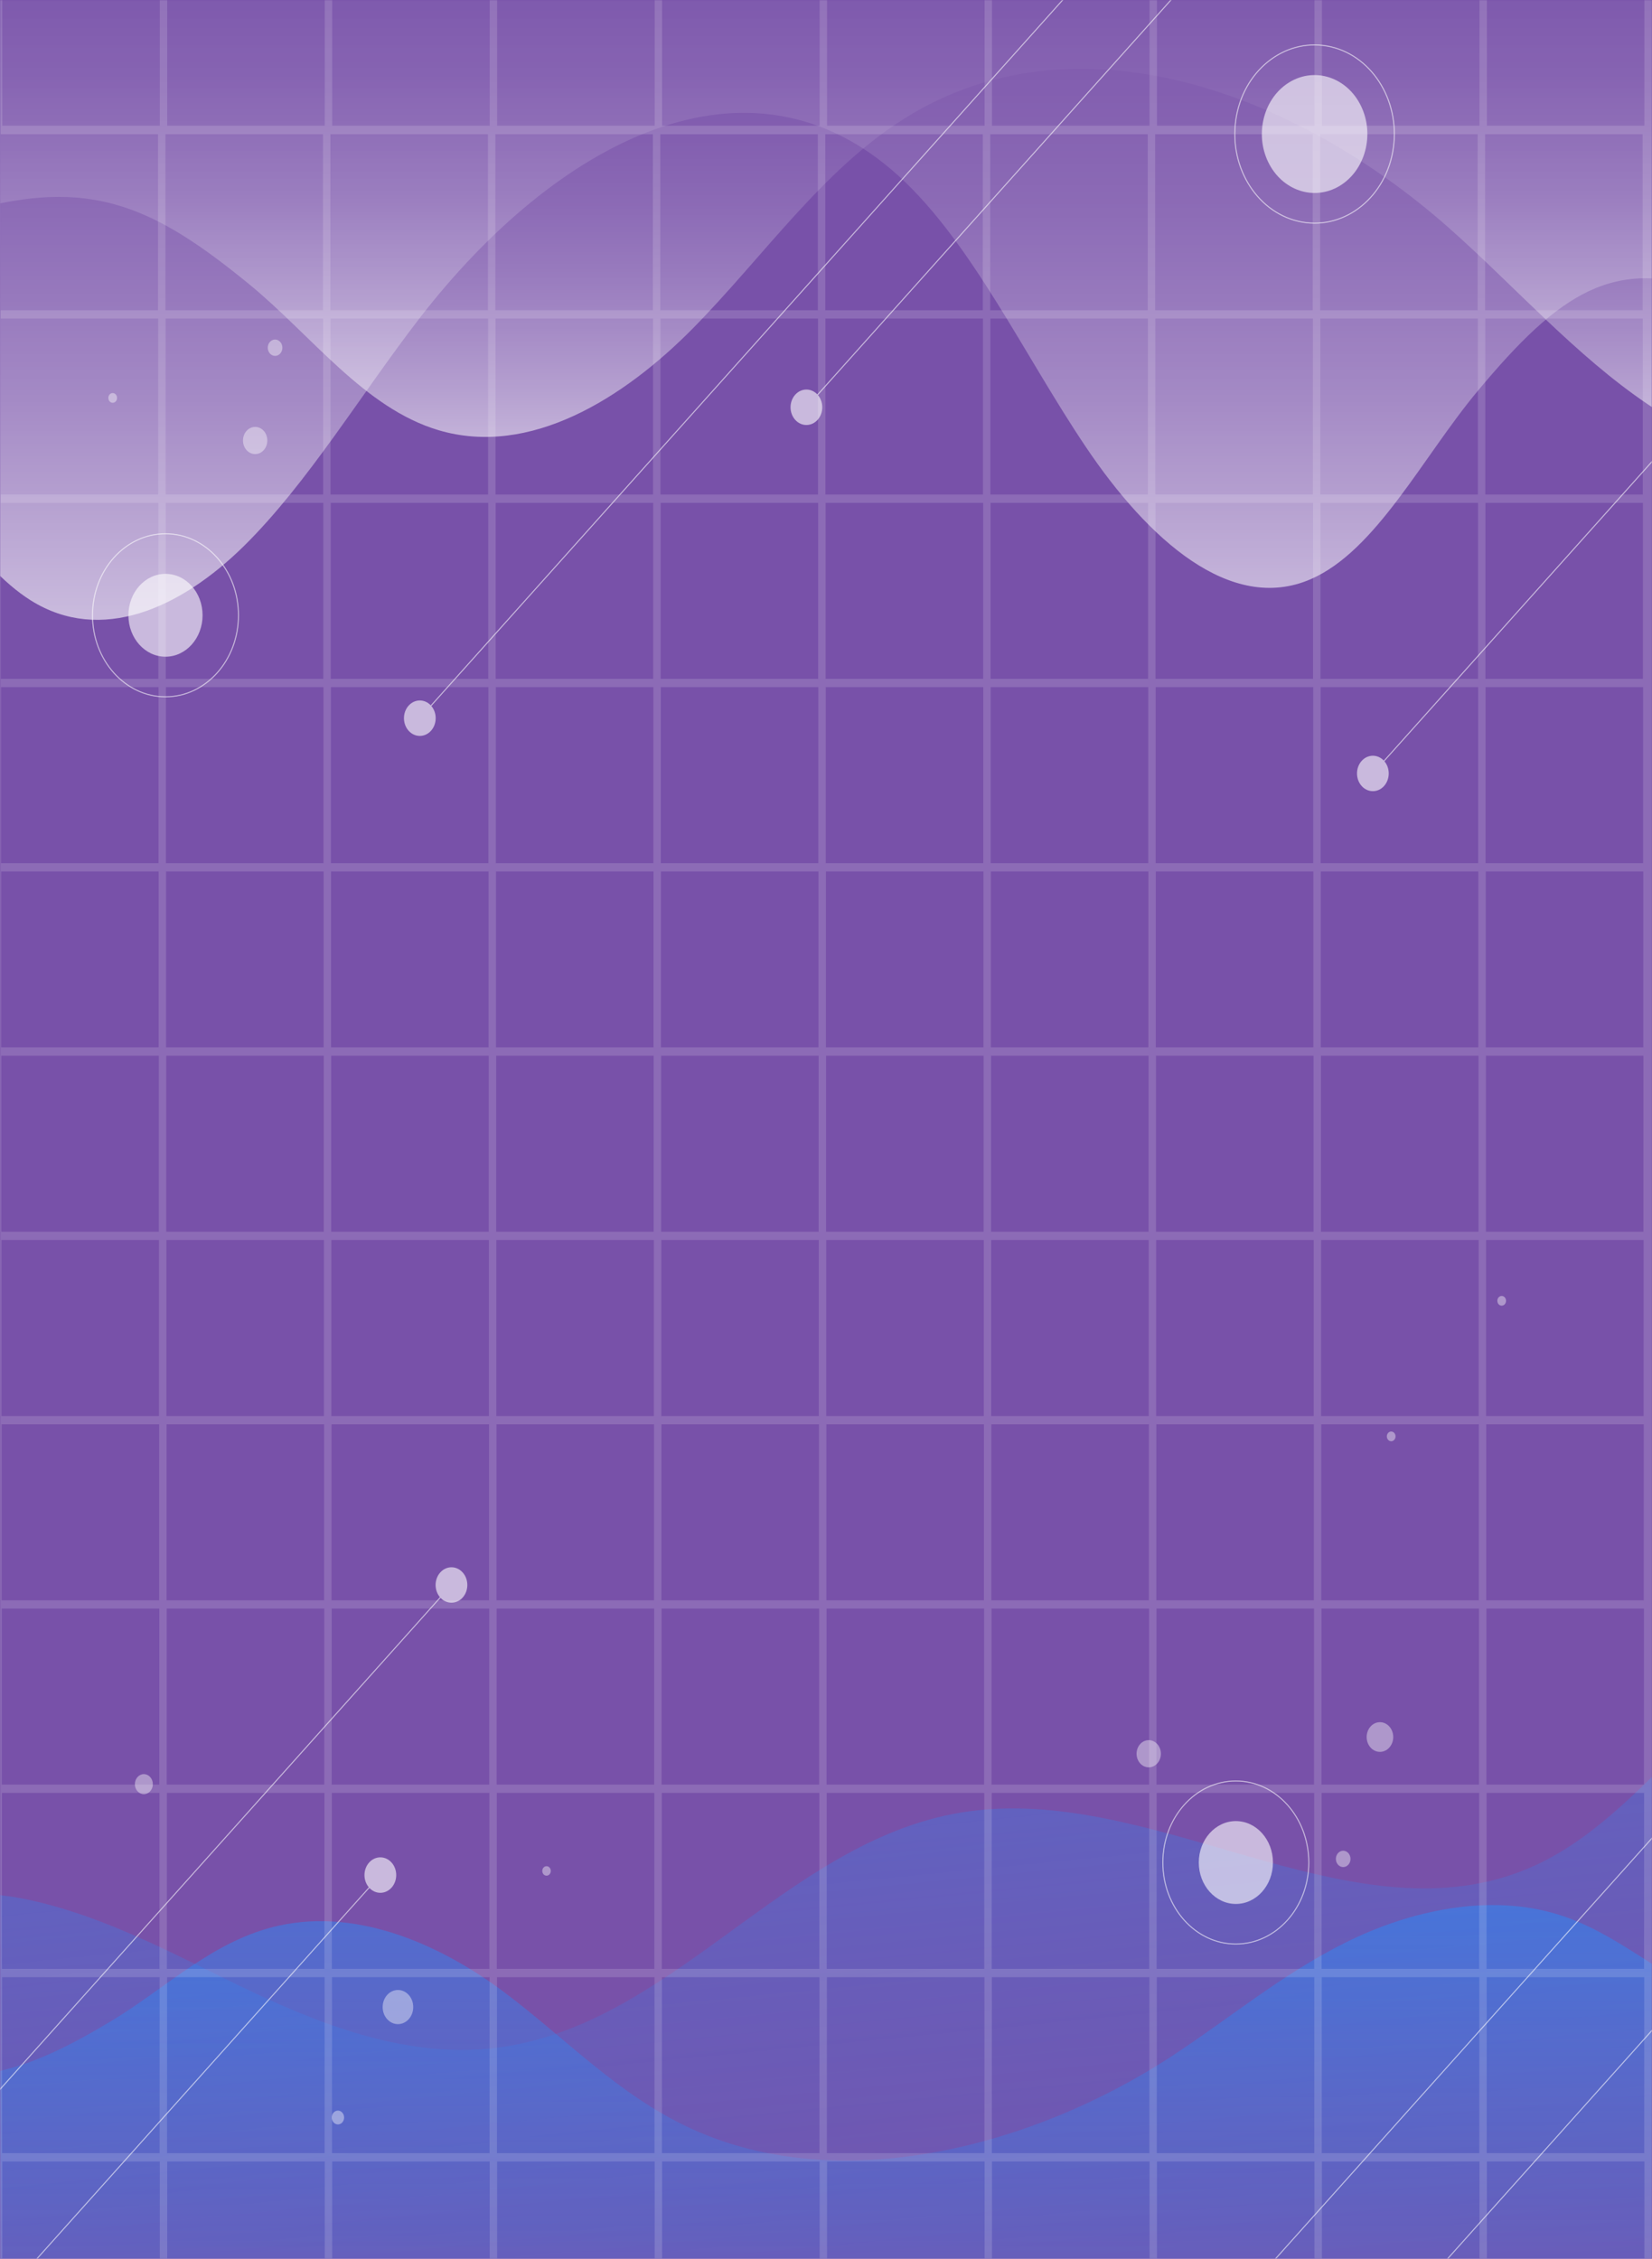 <svg width="790" height="1080" viewBox="0 0 790 1080" fill="none" xmlns="http://www.w3.org/2000/svg">
<path d="M790 0H0V1080H790V0Z" fill="url(#paint0_linear_1_5418)"/>
<mask id="mask0_1_5418" style="mask-type:luminance" maskUnits="userSpaceOnUse" x="0" y="0" width="790" height="1080">
<path d="M790 0H0V1080H790V0Z" fill="white"/>
</mask>
<g mask="url(#mask0_1_5418)">
<path style="mix-blend-mode:color-burn" opacity="0.3" d="M-138.595 961.009C-102.177 921.48 -42.338 896.354 13.537 908.313C51.988 916.564 86.245 936.113 121.401 952.73C156.558 969.318 195.241 983.462 234.49 979.437C320.375 970.612 374.448 880.715 459.535 866.628C550.053 851.65 644.276 927.891 728.694 894.226C789.665 869.934 819.906 795.331 885.381 785.068V1172.25H-138.595V960.981V961.009Z" fill="url(#paint1_linear_1_5418)"/>
<path style="mix-blend-mode:color-burn" opacity="0.45" d="M-58.81 989.902C-11.633 998.555 14.515 989.643 53.687 966.012C80.016 950.142 102.202 927.517 133.575 920.646C171.898 912.281 211.481 930.335 241.002 952.442C270.548 974.55 295.59 1001.66 330.284 1017.64C402.322 1050.85 494.564 1025.95 559.498 983.663C587.578 965.379 612.98 943.933 643.556 928.725C674.131 913.517 712.171 905.036 745.475 915.5C772.859 924.096 793.011 944.048 819.108 955.087V1235.85H-58.81V989.873V989.902Z" fill="url(#paint2_linear_1_5418)"/>
<path style="mix-blend-mode:overlay" opacity="0.6" d="M819.159 139.488C771.983 122.297 745.834 139.977 706.662 186.924C680.333 218.432 658.148 263.338 626.774 276.936C588.452 293.552 548.868 257.703 519.348 213.832C489.802 169.962 464.759 116.173 430.066 84.435C358.028 18.543 265.786 67.962 200.851 151.879C172.772 188.189 147.37 230.708 116.794 260.923C86.218 291.109 48.179 307.927 14.875 287.17C-12.509 270.093 -32.661 230.535 -58.759 208.571V-121.377H819.159V139.517V139.488Z" fill="url(#paint3_linear_1_5418)"/>
<path style="mix-blend-mode:overlay" opacity="0.6" d="M-8.365 99.154C45.116 85.815 74.74 99.528 119.188 135.923C149.017 160.36 174.188 195.146 209.757 205.696C253.201 218.576 298.061 190.776 331.545 156.795C365.029 122.785 393.417 81.1 432.769 56.491C514.458 5.433 619.028 43.727 692.636 108.756C724.473 136.901 753.273 169.847 787.94 193.277C822.608 216.678 865.744 229.702 903.5 213.602C934.565 200.378 957.393 169.703 986.991 152.684V-25.673H-8.365V99.154Z" fill="url(#paint4_linear_1_5418)"/>
<g style="mix-blend-mode:overlay" opacity="0.4">
<path d="M127.835 210.613C127.835 214.206 125.236 217.11 122.019 217.11C118.802 217.11 116.202 214.206 116.202 210.613C116.202 207.019 118.802 204.115 122.019 204.115C125.236 204.115 127.835 207.019 127.835 210.613Z" fill="white"/>
<path d="M555.148 838.512C555.148 842.105 552.548 845.009 549.331 845.009C546.114 845.009 543.515 842.105 543.515 838.512C543.515 834.918 546.114 832.015 549.331 832.015C552.548 832.015 555.148 834.918 555.148 838.512Z" fill="white"/>
<path d="M164.561 1012.44C164.561 1014.28 163.223 1015.75 161.601 1015.75C159.98 1015.75 158.642 1014.25 158.642 1012.44C158.642 1010.63 159.98 1009.13 161.601 1009.13C163.223 1009.13 164.561 1010.63 164.561 1012.44Z" fill="white"/>
<path d="M659.9 837.62C663.41 837.62 666.257 834.441 666.257 830.519C666.257 826.598 663.41 823.418 659.9 823.418C656.389 823.418 653.542 826.598 653.542 830.519C653.542 834.441 656.389 837.62 659.9 837.62Z" fill="white"/>
<path d="M197.609 959.629C197.609 964.143 194.34 967.794 190.3 967.794C186.259 967.794 182.99 964.143 182.99 959.629C182.99 955.116 186.259 951.465 190.3 951.465C194.34 951.465 197.609 955.116 197.609 959.629Z" fill="white"/>
<path d="M135.042 166.254C135.042 168.41 133.472 170.163 131.542 170.163C129.611 170.163 128.042 168.41 128.042 166.254C128.042 164.097 129.611 162.344 131.542 162.344C133.472 162.344 135.042 164.097 135.042 166.254Z" fill="white"/>
<path d="M645.822 888.793C645.822 890.949 644.252 892.703 642.322 892.703C640.391 892.703 638.821 890.949 638.821 888.793C638.821 886.637 640.391 884.883 642.322 884.883C644.252 884.883 645.822 886.637 645.822 888.793Z" fill="white"/>
<path d="M53.893 192.587C55.044 192.587 55.977 191.545 55.977 190.259C55.977 188.972 55.044 187.93 53.893 187.93C52.742 187.93 51.808 188.972 51.808 190.259C51.808 191.545 52.742 192.587 53.893 192.587Z" fill="white"/>
<path d="M720.202 621.948C720.202 623.242 719.276 624.277 718.117 624.277C716.959 624.277 716.033 623.242 716.033 621.948C716.033 620.655 716.959 619.62 718.117 619.62C719.276 619.62 720.202 620.655 720.202 621.948Z" fill="white"/>
<path d="M263.392 894.543C263.392 895.808 262.491 896.814 261.359 896.814C260.226 896.814 259.326 895.808 259.326 894.543C259.326 893.278 260.226 892.271 261.359 892.271C262.491 892.271 263.392 893.278 263.392 894.543Z" fill="white"/>
<path d="M73.093 853.058C73.093 855.703 71.162 857.859 68.795 857.859C66.427 857.859 64.497 855.703 64.497 853.058C64.497 850.414 66.427 848.257 68.795 848.257C71.162 848.257 73.093 850.414 73.093 853.058Z" fill="white"/>
<path d="M665.279 689.105C666.43 689.105 667.363 688.062 667.363 686.776C667.363 685.49 666.43 684.448 665.279 684.448C664.127 684.448 663.194 685.49 663.194 686.776C663.194 688.062 664.127 689.105 665.279 689.105Z" fill="white"/>
</g>
<g style="mix-blend-mode:overlay" opacity="0.15">
<path d="M786.447 1196.26H789.999V-102.604H786.447V-28.001H711.115V-102.604H707.563V-28.001H632.231V-102.604H628.679V-28.001H553.347V-102.604H549.795V-28.001H474.462V-102.604H470.911V-28.001H395.578V-102.604H392.026V-28.001H316.694V-102.604H313.142V-28.001H237.81V-102.604H234.258V-28.001H158.926V-102.604H155.374V-28.001H80.041V-102.604H76.49V-28.001H1.157V-102.604H-2.395V1196.26H1.157V1121.57H76.49V1196.26H80.041V1121.57H155.374V1196.26H158.926V1121.57H234.258V1196.26H237.81V1121.57H313.142V1196.26H316.694V1121.57H392.026V1196.26H395.578V1121.57H470.911V1196.26H474.462V1121.57H549.795V1196.26H553.347V1121.57H628.679V1196.26H632.231V1121.57H707.563V1196.26H711.115V1121.57H786.447V1196.26ZM76.412 1117.6H1.08V1033.46H76.412V1117.6ZM155.297 1117.6H79.964V1033.46H155.297V1117.6ZM234.181 1117.6H158.848V1033.46H234.181V1117.6ZM313.065 1117.6H237.733V1033.46H313.065V1117.6ZM391.949 1117.6H316.617V1033.46H391.949V1117.6ZM470.833 1117.6H395.501V1033.46H470.833V1117.6ZM549.718 1117.6H474.385V1033.46H549.718V1117.6ZM628.602 1117.6H553.269V1033.46H628.602V1117.6ZM707.486 1117.6H632.154V1033.46H707.486V1117.6ZM786.37 1117.6H711.038V1033.46H786.37V1117.6ZM76.335 1029.49H1.003V945.341H76.335V1029.49ZM155.219 1029.49H79.887V945.341H155.219V1029.49ZM234.104 1029.49H158.771V945.341H234.104V1029.49ZM312.988 1029.49H237.655V945.341H312.988V1029.49ZM391.872 1029.49H316.54V945.341H391.872V1029.49ZM470.756 1029.49H395.424V945.341H470.756V1029.49ZM549.64 1029.49H474.308V945.341H549.64V1029.49ZM628.525 1029.49H553.192V945.341H628.525V1029.49ZM707.409 1029.49H632.076V945.341H707.409V1029.49ZM786.293 1029.49H710.96V945.341H786.293V1029.49ZM76.258 941.374H0.926V857.227H76.258V941.374ZM155.142 941.374H79.81V857.227H155.142V941.374ZM234.026 941.374H158.694V857.227H234.026V941.374ZM312.911 941.374H237.578V857.227H312.911V941.374ZM391.795 941.374H316.462V857.227H391.795V941.374ZM470.679 941.374H395.347V857.227H470.679V941.374ZM549.563 941.374H474.231V857.227H549.563V941.374ZM628.447 941.374H553.115V857.227H628.447V941.374ZM707.332 941.374H631.999V857.227H707.332V941.374ZM786.216 941.374H710.883V857.227H786.216V941.374ZM76.181 853.259H0.848V769.112H76.181V853.259ZM155.065 853.259H79.733V769.112H155.065V853.259ZM233.949 853.259H158.617V769.112H233.949V853.259ZM312.833 853.259H237.501V769.112H312.833V853.259ZM391.718 853.259H316.385V769.112H391.718V853.259ZM470.602 853.259H395.269V769.112H470.602V853.259ZM549.486 853.259H474.153V769.112H549.486V853.259ZM628.37 853.259H553.038V769.112H628.37V853.259ZM707.254 853.259H631.922V769.112H707.254V853.259ZM786.139 853.259H710.806V769.112H786.139V853.259ZM76.104 765.145H0.771V680.998H76.104V765.145ZM154.988 765.145H79.655V680.998H154.988V765.145ZM233.872 765.145H158.54V680.998H233.872V765.145ZM312.756 765.145H237.424V680.998H312.756V765.145ZM391.64 765.145H316.308V680.998H391.64V765.145ZM470.525 765.145H395.192V680.998H470.525V765.145ZM549.409 765.145H474.076V680.998H549.409V765.145ZM628.293 765.145H552.961V680.998H628.293V765.145ZM707.177 765.145H631.845V680.998H707.177V765.145ZM786.061 765.145H710.729V680.998H786.061V765.145ZM76.026 677.03H0.694V592.883H76.026V677.03ZM154.911 677.03H79.578V592.883H154.911V677.03ZM233.795 677.03H158.462V592.883H233.795V677.03ZM312.679 677.03H237.347V592.883H312.679V677.03ZM391.563 677.03H316.231V592.883H391.563V677.03ZM470.447 677.03H395.115V592.883H470.447V677.03ZM549.332 677.03H473.999V592.883H549.332V677.03ZM628.216 677.03H552.883V592.883H628.216V677.03ZM707.1 677.03H631.767V592.883H707.1V677.03ZM785.984 677.03H710.652V592.883H785.984V677.03ZM75.949 588.916H0.617V504.768H75.949V588.916ZM154.833 588.916H79.501V504.768H154.833V588.916ZM233.718 588.916H158.385V504.768H233.718V588.916ZM312.602 588.916H237.269V504.768H312.602V588.916ZM391.486 588.916H316.153V504.768H391.486V588.916ZM470.37 588.916H395.038V504.768H470.37V588.916ZM549.254 588.916H473.922V504.768H549.254V588.916ZM628.138 588.916H552.806V504.768H628.138V588.916ZM707.023 588.916H631.69V504.768H707.023V588.916ZM785.907 588.916H710.574V504.768H785.907V588.916ZM75.872 500.801H0.54V416.654H75.872V500.801ZM154.756 500.801H79.424V416.654H154.756V500.801ZM233.64 500.801H158.308V416.654H233.64V500.801ZM312.525 500.801H237.192V416.654H312.525V500.801ZM391.409 500.801H316.076V416.654H391.409V500.801ZM470.293 500.801H394.96V416.654H470.293V500.801ZM549.177 500.801H473.845V416.654H549.177V500.801ZM628.061 500.801H552.729V416.654H628.061V500.801ZM706.945 500.801H631.613V416.654H706.945V500.801ZM785.83 500.801H710.497V416.654H785.83V500.801ZM75.795 412.687H0.462V328.539H75.795V412.687ZM154.679 412.687H79.347V328.539H154.679V412.687ZM233.563 412.687H158.231V328.539H233.563V412.687ZM312.447 412.687H237.115V328.539H312.447V412.687ZM391.332 412.687H315.999V328.539H391.332V412.687ZM470.216 412.687H394.883V328.539H470.216V412.687ZM549.1 412.687H473.767V328.539H549.1V412.687ZM627.984 412.687H552.652V328.539H627.984V412.687ZM706.868 412.687H631.536V328.539H706.868V412.687ZM785.752 412.687H710.42V328.539H785.752V412.687ZM75.718 324.572H0.385V240.425H75.718V324.572ZM154.602 324.572H79.269V240.425H154.602V324.572ZM233.486 324.572H158.153V240.425H233.486V324.572ZM312.37 324.572H237.038V240.425H312.37V324.572ZM391.254 324.572H315.922V240.425H391.254V324.572ZM470.138 324.572H394.806V240.425H470.138V324.572ZM549.023 324.572H473.69V240.425H549.023V324.572ZM627.907 324.572H552.574V240.425H627.907V324.572ZM706.791 324.572H631.459V240.425H706.791V324.572ZM785.675 324.572H710.343V240.425H785.675V324.572ZM75.64 236.457H0.308V152.31H75.64V236.457ZM154.525 236.457H79.192V152.31H154.525V236.457ZM233.409 236.457H158.076V152.31H233.409V236.457ZM312.293 236.457H236.96V152.31H312.293V236.457ZM391.177 236.457H315.845V152.31H391.177V236.457ZM470.061 236.457H394.729V152.31H470.061V236.457ZM548.945 236.457H473.613V152.31H548.945V236.457ZM627.83 236.457H552.497V152.31H627.83V236.457ZM706.714 236.457H631.381V152.31H706.714V236.457ZM785.598 236.457H710.266V152.31H785.598V236.457ZM75.563 148.343H0.231V64.196H75.563V148.343ZM154.447 148.343H79.115V64.196H154.447V148.343ZM233.331 148.343H157.999V64.196H233.331V148.343ZM312.216 148.343H236.883V64.196H312.216V148.343ZM391.1 148.343H315.767V64.196H391.1V148.343ZM469.984 148.343H394.652V64.196H469.984V148.343ZM548.868 148.343H473.536V64.196H548.868V148.343ZM627.752 148.343H552.42V64.196H627.752V148.343ZM706.637 148.343H631.304V64.196H706.637V148.343ZM785.521 148.343H710.188V64.196H785.521V148.343ZM76.412 60.113H1.08V-24.034H76.412V60.113ZM155.297 60.113H79.964V-24.034H155.297V60.113ZM234.181 60.113H158.848V-24.034H234.181V60.113ZM313.065 60.113H237.733V-24.034H313.065V60.113ZM391.949 60.113H316.617V-24.034H391.949V60.113ZM470.833 60.113H395.501V-24.034H470.833V60.113ZM549.718 60.113H474.385V-24.034H549.718V60.113ZM628.602 60.113H553.269V-24.034H628.602V60.113ZM707.486 60.113H632.154V-24.034H707.486V60.113ZM786.37 60.113H711.038V-24.034H786.37V60.113Z" fill="white"/>
</g>
<g style="mix-blend-mode:overlay" opacity="0.6">
<path d="M-113.013 1125.22L216.165 757.527" stroke="white" stroke-width="0.49" stroke-miterlimit="10"/>
<path d="M221.261 763.823C224.221 760.517 224.221 755.141 221.261 751.835C218.302 748.528 213.489 748.528 210.529 751.835C207.569 755.141 207.569 760.517 210.529 763.823C213.489 767.129 218.302 767.129 221.261 763.823Z" fill="white"/>
</g>
<g style="mix-blend-mode:overlay" opacity="0.6">
<path d="M656.242 370.11L923.728 71.325" stroke="white" stroke-width="0.49" stroke-miterlimit="10"/>
<path d="M661.88 375.802C658.92 379.108 654.107 379.108 651.148 375.802C648.188 372.496 648.188 367.12 651.148 363.814C654.107 360.508 658.92 360.508 661.88 363.814C664.84 367.12 664.84 372.496 661.88 375.802Z" fill="white"/>
</g>
<g style="mix-blend-mode:overlay" opacity="0.6">
<path d="M576.639 1117.2L844.124 818.417" stroke="white" stroke-width="0.49" stroke-miterlimit="10"/>
</g>
<g style="mix-blend-mode:overlay" opacity="0.6">
<path d="M621.937 1158.51L889.422 859.728" stroke="white" stroke-width="0.49" stroke-miterlimit="10"/>
</g>
<g style="mix-blend-mode:overlay" opacity="0.6">
<path d="M200.491 343.69L611.744 -115.685" stroke="white" stroke-width="0.49" stroke-miterlimit="10"/>
<path d="M206.128 349.382C203.168 352.688 198.355 352.688 195.396 349.382C192.436 346.076 192.436 340.7 195.396 337.394C198.355 334.088 203.168 334.088 206.128 337.394C209.088 340.7 209.088 346.076 206.128 349.382Z" fill="white"/>
</g>
<g style="mix-blend-mode:overlay" opacity="0.6">
<path d="M385.36 195.031L796.613 -264.372" stroke="white" stroke-width="0.49" stroke-miterlimit="10"/>
<path d="M390.997 200.723C388.037 204.029 383.224 204.029 380.264 200.723C377.304 197.417 377.304 192.041 380.264 188.735C383.224 185.429 388.037 185.429 390.997 188.735C393.956 192.041 393.956 197.417 390.997 200.723Z" fill="white"/>
</g>
<g style="mix-blend-mode:overlay" opacity="0.6">
<path d="M-56.469 1162.77L182.166 896.21" stroke="white" stroke-width="0.49" stroke-miterlimit="10"/>
<path d="M181.882 905.007C186.076 905.007 189.475 901.21 189.475 896.526C189.475 891.842 186.076 888.045 181.882 888.045C177.689 888.045 174.29 891.842 174.29 896.526C174.29 901.21 177.689 905.007 181.882 905.007Z" fill="white"/>
</g>
<g style="mix-blend-mode:overlay" opacity="0.6">
<path d="M608.734 890.518C608.734 901.471 600.781 910.326 591.001 910.326C581.221 910.326 573.268 901.442 573.268 890.518C573.268 879.593 581.221 870.71 591.001 870.71C600.781 870.71 608.734 879.593 608.734 890.518Z" fill="white"/>
</g>
<g style="mix-blend-mode:overlay" opacity="0.6">
<path d="M590.975 929.501C610.25 929.501 625.875 912.048 625.875 890.518C625.875 868.988 610.25 851.535 590.975 851.535C571.701 851.535 556.076 868.988 556.076 890.518C556.076 912.048 571.701 929.501 590.975 929.501Z" stroke="white" stroke-width="0.49" stroke-miterlimit="10"/>
</g>
<g style="mix-blend-mode:overlay" opacity="0.6">
<path d="M79.141 313.993C88.934 313.993 96.873 305.124 96.873 294.185C96.873 283.245 88.934 274.377 79.141 274.377C69.347 274.377 61.408 283.245 61.408 294.185C61.408 305.124 69.347 313.993 79.141 313.993Z" fill="white"/>
</g>
<g style="mix-blend-mode:overlay" opacity="0.6">
<path d="M79.141 333.168C98.415 333.168 114.04 315.715 114.04 294.185C114.04 272.655 98.415 255.202 79.141 255.202C59.866 255.202 44.241 272.655 44.241 294.185C44.241 315.715 59.866 333.168 79.141 333.168Z" stroke="white" stroke-width="0.49" stroke-miterlimit="10"/>
</g>
<g style="mix-blend-mode:overlay" opacity="0.6">
<path d="M640.622 88.891C628.345 96.279 613.057 91.133 606.443 77.449C599.828 63.764 604.435 46.659 616.686 39.271C628.963 31.882 644.251 37.028 650.865 50.713C657.479 64.426 652.873 81.502 640.622 88.891Z" fill="white"/>
</g>
<g style="mix-blend-mode:overlay" opacity="0.6">
<path d="M666.314 70.74C669.605 47.498 655.407 25.677 634.6 22C613.793 18.323 594.258 34.183 590.966 57.424C587.674 80.666 601.873 102.487 622.68 106.164C643.486 109.841 663.022 93.981 666.314 70.74Z" stroke="white" stroke-width="0.49" stroke-miterlimit="10"/>
</g>
</g>
<defs>
<linearGradient id="paint0_linear_1_5418" x1="394.987" y1="1080" x2="394.987" y2="0" gradientUnits="userSpaceOnUse">
<stop stop-color="#7851A9"/>
<stop offset="0.28" stop-color="#7851A9"/>
<stop offset="0.8" stop-color="#7851A9"/>
<stop offset="1" stop-color="#7851A9"/>
</linearGradient>
<linearGradient id="paint1_linear_1_5418" x1="362.223" y1="836.183" x2="399.724" y2="1219.71" gradientUnits="userSpaceOnUse">
<stop stop-color="#2390FF"/>
<stop offset="0.05" stop-color="#2390FF" stop-opacity="0.93"/>
<stop offset="0.3" stop-color="#2390FF" stop-opacity="0.6"/>
<stop offset="0.52" stop-color="#2390FF" stop-opacity="0.35"/>
<stop offset="0.7" stop-color="#2390FF" stop-opacity="0.16"/>
<stop offset="0.84" stop-color="#2390FF" stop-opacity="0.04"/>
<stop offset="0.91" stop-color="#2390FF" stop-opacity="0"/>
</linearGradient>
<linearGradient id="paint2_linear_1_5418" x1="380.162" y1="1235.88" x2="380.162" y2="910.872" gradientUnits="userSpaceOnUse">
<stop offset="0.09" stop-color="#2390FF" stop-opacity="0"/>
<stop offset="0.16" stop-color="#2390FF" stop-opacity="0.04"/>
<stop offset="0.3" stop-color="#2390FF" stop-opacity="0.16"/>
<stop offset="0.48" stop-color="#2390FF" stop-opacity="0.35"/>
<stop offset="0.7" stop-color="#2390FF" stop-opacity="0.6"/>
<stop offset="0.95" stop-color="#2390FF" stop-opacity="0.93"/>
<stop offset="1" stop-color="#2390FF"/>
</linearGradient>
<linearGradient id="paint3_linear_1_5418" x1="380.187" y1="-121.377" x2="380.187" y2="296.341" gradientUnits="userSpaceOnUse">
<stop offset="0.04" stop-color="white" stop-opacity="0"/>
<stop offset="0.16" stop-color="white" stop-opacity="0.02"/>
<stop offset="0.28" stop-color="white" stop-opacity="0.06"/>
<stop offset="0.4" stop-color="white" stop-opacity="0.14"/>
<stop offset="0.52" stop-color="white" stop-opacity="0.24"/>
<stop offset="0.63" stop-color="white" stop-opacity="0.38"/>
<stop offset="0.75" stop-color="white" stop-opacity="0.55"/>
<stop offset="0.86" stop-color="white" stop-opacity="0.75"/>
<stop offset="0.98" stop-color="white" stop-opacity="0.98"/>
<stop offset="0.99" stop-color="white"/>
</linearGradient>
<linearGradient id="paint4_linear_1_5418" x1="489.313" y1="-25.673" x2="489.313" y2="220.732" gradientUnits="userSpaceOnUse">
<stop stop-color="white" stop-opacity="0"/>
<stop offset="0.13" stop-color="white" stop-opacity="0.02"/>
<stop offset="0.25" stop-color="white" stop-opacity="0.06"/>
<stop offset="0.38" stop-color="white" stop-opacity="0.14"/>
<stop offset="0.5" stop-color="white" stop-opacity="0.24"/>
<stop offset="0.62" stop-color="white" stop-opacity="0.38"/>
<stop offset="0.74" stop-color="white" stop-opacity="0.55"/>
<stop offset="0.86" stop-color="white" stop-opacity="0.75"/>
<stop offset="0.98" stop-color="white" stop-opacity="0.98"/>
<stop offset="0.99" stop-color="white"/>
</linearGradient>
</defs>
</svg>
